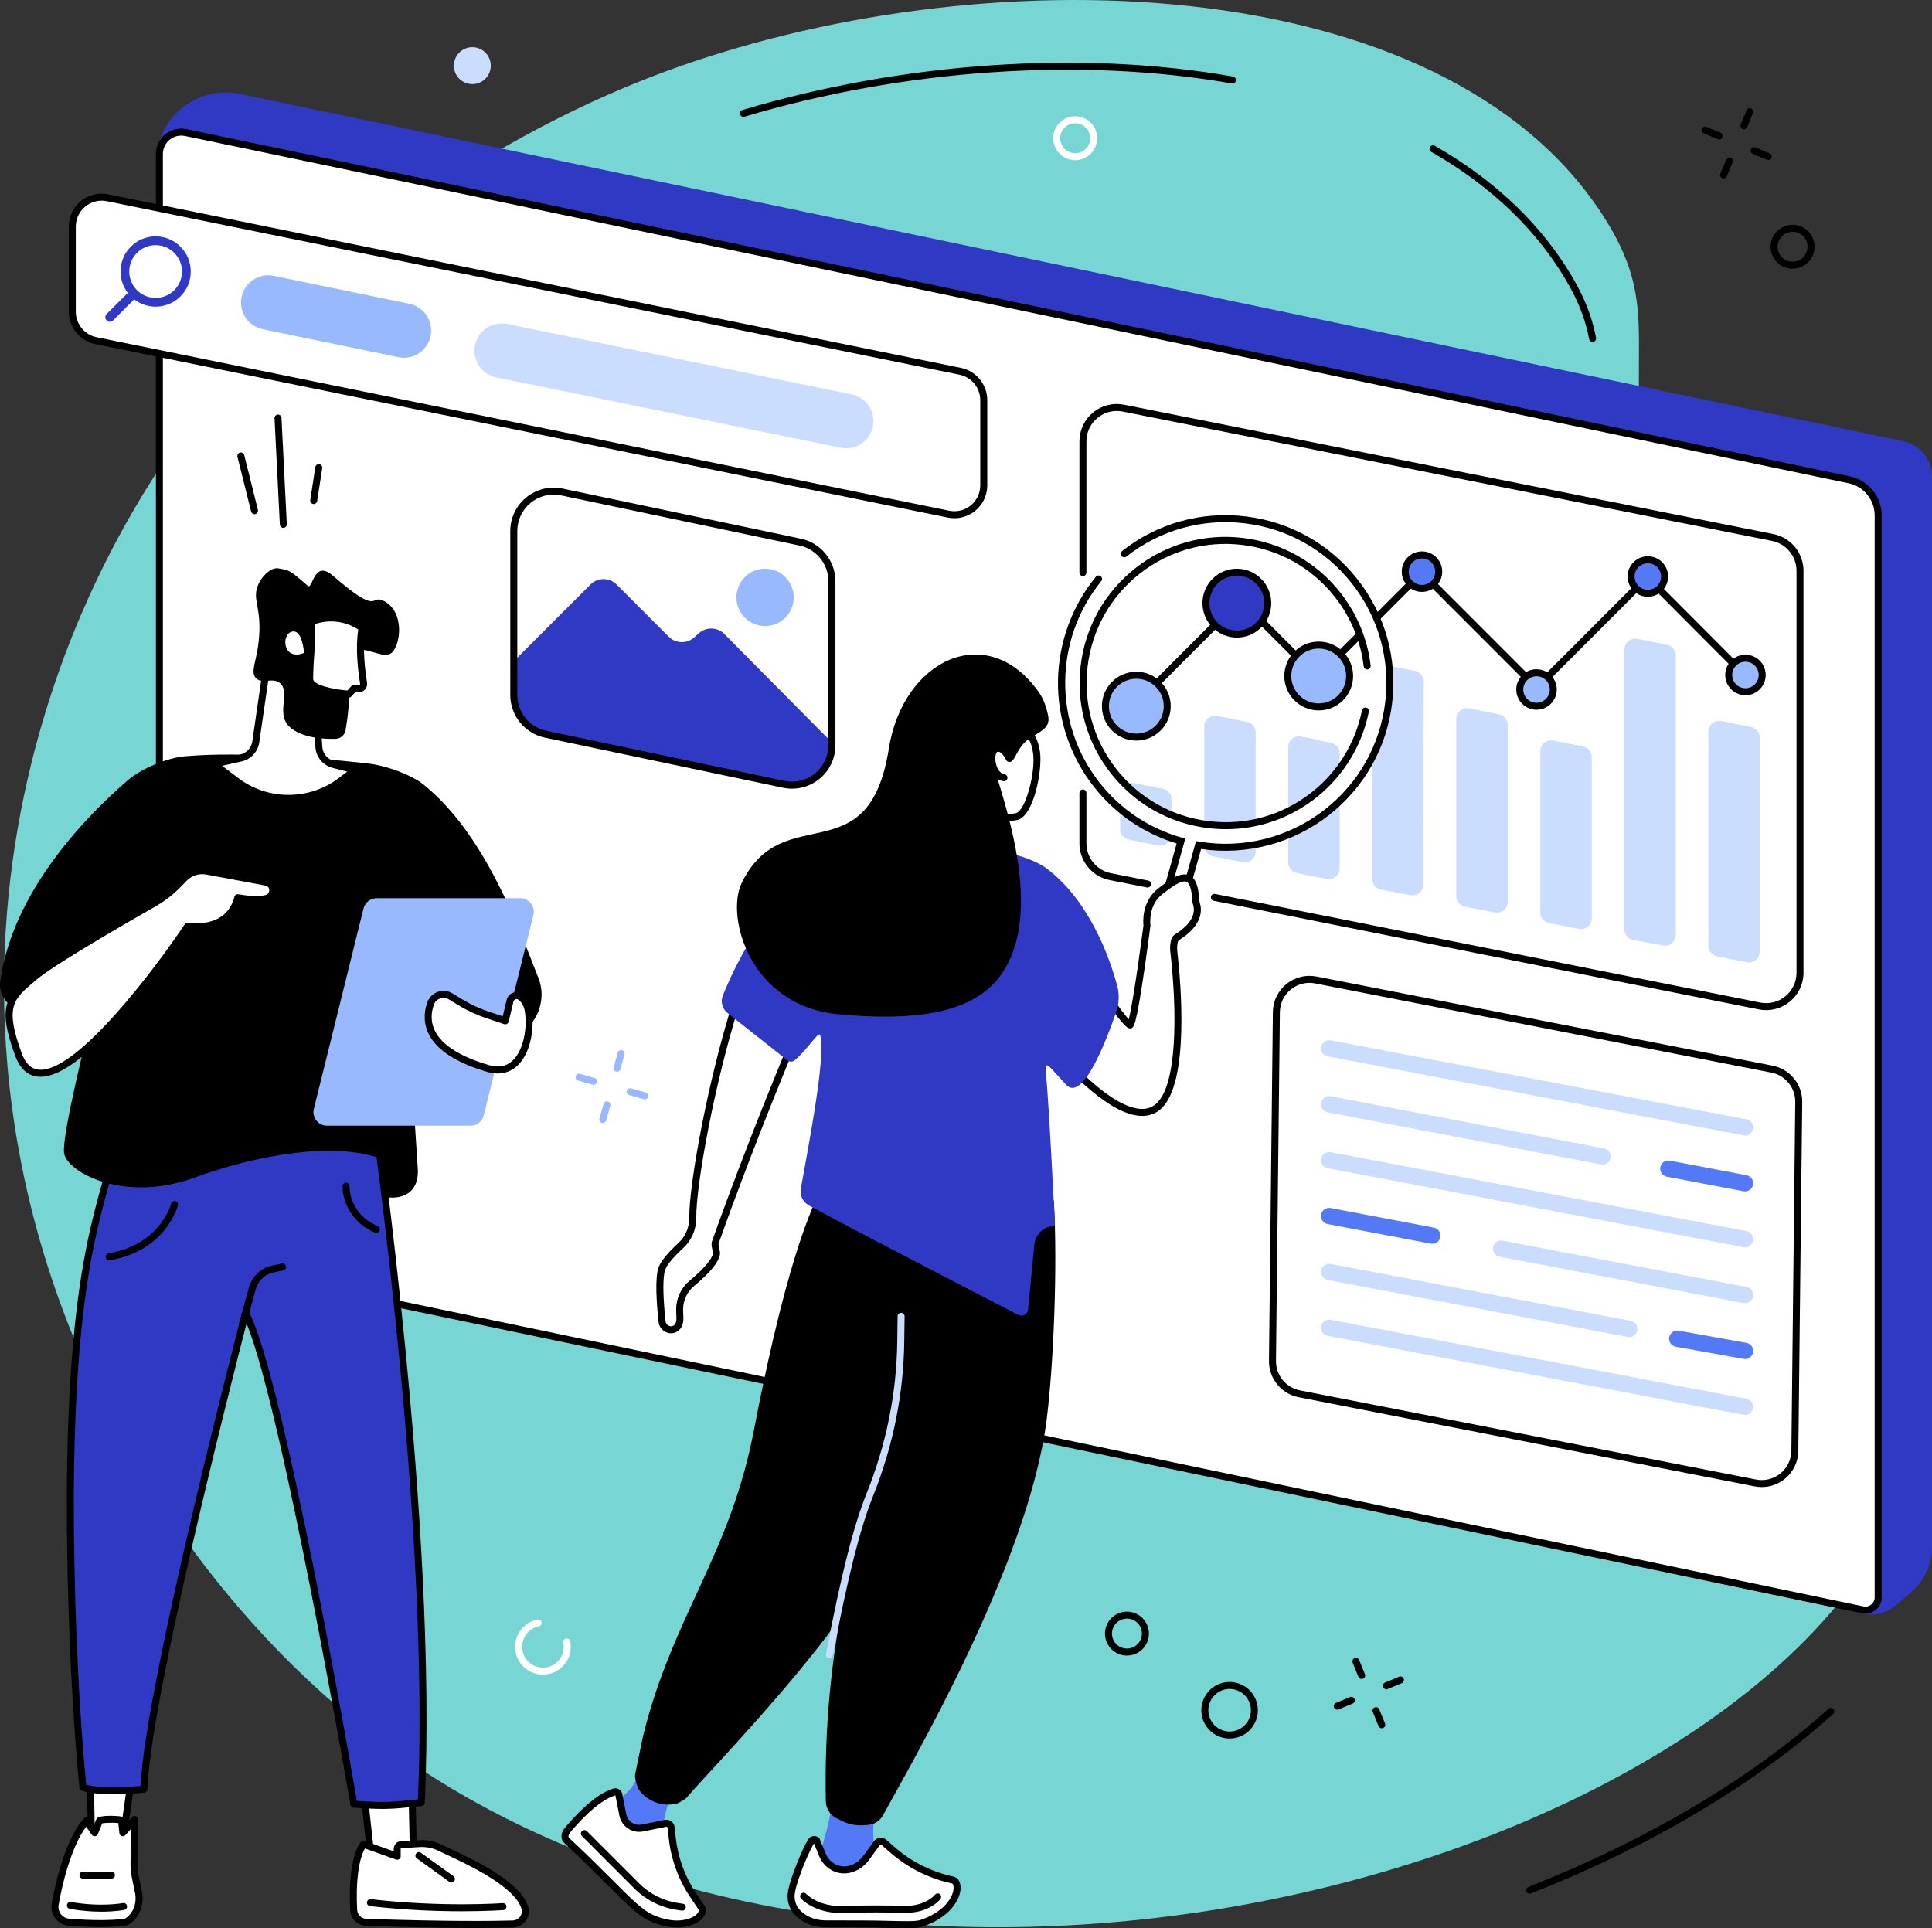 <svg width="530" height="529" viewBox="0 0 530 529" fill="none" xmlns="http://www.w3.org/2000/svg">
<rect x="0" y="0" width="530" height="529" fill="#333333" stroke="none"/>
<g clip-path="url(#clip0_20_19079)">
<path d="M24.169 164.234C12.755 189.597 -4.141 238.149 2.652 298.538C11.362 376.022 54.491 437.108 96.439 471.431C235.648 585.335 490.481 511.752 524.229 404.455C530.351 384.988 528.632 366.218 526.511 343.112C519.775 269.638 484.289 247.799 460.427 169.785C438.712 98.786 460.12 90.798 439.811 59.238C395.762 -9.228 268.591 -12.675 181.093 20.151C147.486 32.756 65.93 71.434 24.169 164.234Z" fill="#77D6D3"/>
<path d="M524.332 436.769L520.031 440.434C517.603 442.506 514.356 443.331 511.238 442.666L44.995 344.027L42.855 44.581C42.803 37.827 46.331 31.554 52.121 28.081C56.23 25.613 61.125 24.788 65.816 25.766L522.121 121.034C526.715 121.994 530.007 126.048 530.007 130.742V424.471C530 429.204 527.93 433.699 524.332 436.769Z" fill="#3039C3"/>
<path d="M511.014 441.662L43.73 344.097V42.246C43.73 38.435 47.232 35.583 50.964 36.363L507.333 131.644C511.928 132.603 515.219 136.658 515.219 141.352V438.24C515.219 440.459 513.187 442.116 511.014 441.662Z" fill="white"/>
<path d="M511.736 442.698C511.429 442.698 511.123 442.666 510.822 442.602L42.772 344.877V42.246C42.772 40.136 43.711 38.166 45.34 36.836C46.976 35.506 49.092 34.994 51.156 35.423L507.531 130.704C512.541 131.753 516.184 136.229 516.184 141.352V438.24C516.184 439.583 515.583 440.843 514.542 441.693C513.73 442.346 512.746 442.698 511.736 442.698ZM44.689 343.317L511.219 440.721C511.966 440.881 512.739 440.689 513.334 440.21C513.928 439.724 514.267 439.008 514.267 438.247V141.352C514.267 137.131 511.27 133.441 507.141 132.584L50.766 37.303C49.271 36.989 47.737 37.367 46.548 38.326C45.366 39.292 44.682 40.718 44.682 42.246V343.317H44.689Z" fill="black"/>
<path d="M481.554 406.846L356.416 382.385C352.115 381.547 349.028 377.748 349.073 373.361L350.14 277.671C350.204 271.992 355.393 267.765 360.959 268.852L486.097 293.313C490.398 294.151 493.485 297.95 493.44 302.337L492.373 398.027C492.309 403.7 487.12 407.933 481.554 406.846Z" fill="white"/>
<path d="M483.305 407.972C482.659 407.972 482.014 407.908 481.368 407.786L356.23 383.325C351.476 382.391 348.063 378.203 348.114 373.349L349.182 277.658C349.213 274.665 350.562 271.87 352.882 269.977C355.201 268.091 358.211 267.336 361.145 267.905L486.283 292.367C491.037 293.301 494.45 297.489 494.399 302.343L493.331 398.034C493.299 401.027 491.951 403.821 489.631 405.714C487.823 407.192 485.592 407.972 483.305 407.972ZM359.215 269.645C357.361 269.645 355.559 270.278 354.096 271.474C352.223 273.002 351.131 275.266 351.105 277.684L350.038 373.374C349.993 377.294 352.754 380.69 356.601 381.445L481.739 405.906C484.11 406.373 486.551 405.759 488.423 404.231C490.302 402.702 491.389 400.438 491.421 398.021L492.488 302.331C492.533 298.41 489.772 295.014 485.925 294.26L360.787 269.798C360.256 269.69 359.732 269.645 359.215 269.645Z" fill="black"/>
<path d="M478.716 311.52C478.576 311.52 478.435 311.508 478.295 311.482L364.205 289.815C362.991 289.585 362.192 288.415 362.423 287.2C362.653 285.985 363.822 285.185 365.036 285.415L479.125 307.082C480.339 307.312 481.138 308.483 480.908 309.698C480.71 310.772 479.771 311.52 478.716 311.52Z" fill="#CADDFF"/>
<path d="M478.716 326.856C478.576 326.856 478.435 326.843 478.294 326.818L457.251 322.821C456.036 322.59 455.238 321.42 455.468 320.205C455.698 318.99 456.867 318.197 458.081 318.421L479.125 322.418C480.339 322.648 481.138 323.818 480.908 325.033C480.71 326.108 479.771 326.856 478.716 326.856Z" fill="#5479F7"/>
<path d="M439.645 319.508C439.504 319.508 439.364 319.495 439.223 319.469L364.205 305.151C362.991 304.921 362.199 303.744 362.429 302.535C362.659 301.32 363.835 300.527 365.043 300.757L440.06 315.076C441.275 315.306 442.067 316.483 441.837 317.692C441.632 318.76 440.699 319.508 439.645 319.508Z" fill="#CADDFF"/>
<path d="M478.716 342.191C478.576 342.191 478.435 342.179 478.295 342.153L364.205 320.486C362.991 320.256 362.192 319.086 362.423 317.871C362.653 316.656 363.822 315.856 365.036 316.087L479.125 337.753C480.339 337.983 481.138 339.154 480.908 340.369C480.71 341.443 479.771 342.191 478.716 342.191Z" fill="#CADDFF"/>
<path d="M478.716 357.527C478.576 357.527 478.435 357.514 478.295 357.489L411.354 344.769C410.14 344.538 409.341 343.368 409.571 342.153C409.802 340.938 410.971 340.139 412.185 340.369L479.132 353.082C480.346 353.313 481.145 354.483 480.915 355.698C480.71 356.779 479.771 357.527 478.716 357.527Z" fill="#CADDFF"/>
<path d="M392.943 341.232C392.803 341.232 392.662 341.22 392.522 341.194L364.205 335.816C362.991 335.585 362.192 334.415 362.423 333.2C362.653 331.985 363.822 331.186 365.036 331.416L393.352 336.794C394.567 337.024 395.365 338.195 395.135 339.41C394.931 340.484 393.998 341.232 392.943 341.232Z" fill="#5479F7"/>
<path d="M478.716 372.856C478.582 372.856 478.454 372.843 478.32 372.818L459.724 369.473C458.51 369.256 457.698 368.092 457.915 366.877C458.133 365.662 459.302 364.849 460.51 365.067L479.106 368.412C480.32 368.629 481.132 369.793 480.915 371.008C480.723 372.102 479.777 372.856 478.716 372.856Z" fill="#5479F7"/>
<path d="M446.956 366.826C446.815 366.826 446.674 366.813 446.534 366.787L364.205 351.151C362.991 350.921 362.192 349.75 362.423 348.535C362.653 347.32 363.822 346.521 365.036 346.751L447.365 362.387C448.579 362.617 449.378 363.788 449.148 365.003C448.943 366.077 448.01 366.826 446.956 366.826Z" fill="#CADDFF"/>
<path d="M478.716 388.192C478.576 388.192 478.435 388.179 478.295 388.153L364.205 366.487C362.991 366.256 362.192 365.086 362.423 363.871C362.653 362.656 363.822 361.863 365.036 362.087L479.125 383.754C480.339 383.984 481.138 385.154 480.908 386.369C480.71 387.444 479.771 388.192 478.716 388.192Z" fill="#CADDFF"/>
<path d="M482.685 275.982L304.551 240.489C300.205 239.626 297.074 235.808 297.074 231.37V121.079C297.074 115.215 302.429 110.815 308.18 111.96L486.315 147.453C490.66 148.316 493.792 152.134 493.792 156.572V266.869C493.785 272.734 488.43 277.127 482.685 275.982Z" fill="white"/>
<path d="M314.801 243.489C314.737 243.489 314.673 243.482 314.616 243.47L304.365 241.43C299.585 240.477 296.115 236.249 296.115 231.37V217.537C296.115 217.006 296.543 216.578 297.074 216.578C297.604 216.578 298.032 217.006 298.032 217.537V231.37C298.032 235.335 300.851 238.776 304.736 239.549L314.986 241.589C315.504 241.692 315.843 242.197 315.74 242.715C315.651 243.175 315.248 243.489 314.801 243.489Z" fill="black"/>
<path d="M484.513 277.127C483.842 277.127 483.171 277.063 482.5 276.929L332.95 247.128C332.432 247.025 332.094 246.52 332.196 246.002C332.298 245.484 332.809 245.145 333.321 245.247L482.87 275.049C485.331 275.541 487.849 274.908 489.785 273.316C491.721 271.723 492.833 269.376 492.833 266.869V156.579C492.833 152.614 490.015 149.173 486.13 148.399L307.995 112.906C305.541 112.42 303.017 113.047 301.081 114.639C299.144 116.232 298.032 118.579 298.032 121.086V157.084C298.032 157.615 297.604 158.043 297.074 158.043C296.543 158.043 296.115 157.615 296.115 157.084V121.086C296.115 118.003 297.483 115.113 299.86 113.156C302.244 111.199 305.337 110.425 308.359 111.026L486.494 146.519C491.274 147.472 494.744 151.699 494.744 156.579V266.869C494.744 269.952 493.376 272.842 490.993 274.799C489.146 276.315 486.858 277.127 484.513 277.127Z" fill="black"/>
<path d="M317.664 231.945L309.701 230.328C308.302 230.046 307.299 228.818 307.299 227.386V217.787C307.299 215.913 308.998 214.493 310.845 214.838L318.942 216.348C320.374 216.616 321.409 217.876 321.39 219.334L321.255 229.042C321.23 230.929 319.504 232.316 317.664 231.945Z" fill="#CADDFF"/>
<path d="M340.887 236.518L332.758 234.894C331.359 234.612 330.349 233.384 330.349 231.952V199.356C330.349 197.463 332.081 196.043 333.934 196.414L342.063 198.038C343.462 198.32 344.472 199.548 344.472 200.98V233.583C344.472 235.469 342.74 236.889 340.887 236.518Z" fill="#CADDFF"/>
<path d="M363.944 241.129L355.815 239.524C354.409 239.249 353.399 238.014 353.399 236.582V204.99C353.399 203.084 355.15 201.664 357.01 202.055L365.139 203.768C366.525 204.063 367.516 205.284 367.516 206.704V238.194C367.522 240.074 365.797 241.493 363.944 241.129Z" fill="#CADDFF"/>
<path d="M386.898 245.586L378.891 244.077C377.472 243.808 376.45 242.574 376.45 241.129V185.402C376.45 183.515 378.169 182.095 380.022 182.46L388.144 184.046C389.557 184.321 390.573 185.555 390.566 186.994L390.451 242.645C390.445 244.525 388.739 245.932 386.898 245.586Z" fill="#CADDFF"/>
<path d="M410.051 250.325L401.922 248.752C400.51 248.477 399.494 247.243 399.494 245.81V197.258C399.494 195.359 401.232 193.939 403.092 194.323L411.22 195.986C412.614 196.273 413.617 197.501 413.617 198.921V247.377C413.617 249.264 411.904 250.683 410.051 250.325Z" fill="#CADDFF"/>
<path d="M433.089 254.853L424.96 253.241C423.56 252.96 422.544 251.732 422.544 250.3V206.109C422.544 204.216 424.276 202.796 426.136 203.167L434.265 204.811C435.664 205.092 436.667 206.32 436.667 207.753V251.911C436.667 253.798 434.942 255.217 433.089 254.853Z" fill="#CADDFF"/>
<path d="M456.152 259.413L448.023 257.846C446.611 257.571 445.595 256.337 445.595 254.904V178.213C445.595 176.321 447.327 174.901 449.18 175.272L457.308 176.896C458.708 177.177 459.718 178.405 459.718 179.838V256.464C459.718 258.351 457.999 259.771 456.152 259.413Z" fill="#CADDFF"/>
<path d="M479.183 263.979L471.054 262.367C469.649 262.092 468.639 260.858 468.639 259.425V200.75C468.639 198.857 470.377 197.437 472.23 197.808L480.359 199.458C481.759 199.74 482.762 200.967 482.762 202.4V261.037C482.762 262.93 481.036 264.343 479.183 263.979Z" fill="#CADDFF"/>
<path d="M311.139 194.604C310.896 194.604 310.647 194.508 310.462 194.323C310.085 193.946 310.085 193.338 310.462 192.967L340.203 163.204L361.394 184.41L390.017 155.767L421.566 187.339L451.889 156.994L479.841 185.044C480.218 185.421 480.212 186.028 479.841 186.399C479.464 186.777 478.857 186.77 478.486 186.399L451.889 159.712L421.566 190.057L390.017 158.478L361.394 187.122L340.203 165.916L311.817 194.317C311.631 194.508 311.388 194.604 311.139 194.604Z" fill="black"/>
<path d="M314.336 201.787C318.79 200.338 321.227 195.55 319.78 191.093C318.332 186.636 313.548 184.197 309.094 185.646C304.64 187.095 302.203 191.882 303.651 196.339C305.098 200.797 309.882 203.236 314.336 201.787Z" fill="#99B9FF"/>
<path d="M311.721 203.18C306.512 203.18 302.282 198.94 302.282 193.735C302.282 188.523 306.519 184.289 311.721 184.289C316.929 184.289 321.159 188.529 321.159 193.735C321.166 198.94 316.929 203.18 311.721 203.18ZM311.721 186.207C307.573 186.207 304.199 189.584 304.199 193.735C304.199 197.885 307.573 201.262 311.721 201.262C315.868 201.262 319.242 197.885 319.242 193.735C319.249 189.584 315.868 186.207 311.721 186.207Z" fill="black"/>
<path d="M361.758 193.939C366.441 193.939 370.238 190.14 370.238 185.453C370.238 180.766 366.441 176.966 361.758 176.966C357.075 176.966 353.278 180.766 353.278 185.453C353.278 190.14 357.075 193.939 361.758 193.939Z" fill="#99B9FF"/>
<path d="M361.758 194.905C356.55 194.905 352.319 190.665 352.319 185.459C352.319 180.247 356.556 176.014 361.758 176.014C366.966 176.014 371.197 180.254 371.197 185.459C371.197 190.665 366.966 194.905 361.758 194.905ZM361.758 177.926C357.611 177.926 354.236 181.302 354.236 185.453C354.236 189.603 357.611 192.98 361.758 192.98C365.905 192.98 369.28 189.603 369.28 185.453C369.28 181.302 365.905 177.926 361.758 177.926Z" fill="black"/>
<path d="M339.302 173.954C343.985 173.954 347.782 170.155 347.782 165.468C347.782 160.781 343.985 156.982 339.302 156.982C334.618 156.982 330.822 160.781 330.822 165.468C330.822 170.155 334.618 173.954 339.302 173.954Z" fill="#3039C3"/>
<path d="M339.302 174.914C334.094 174.914 329.863 170.674 329.863 165.468C329.863 160.256 334.1 156.022 339.302 156.022C344.51 156.022 348.741 160.262 348.741 165.468C348.747 170.674 344.51 174.914 339.302 174.914ZM339.302 157.934C335.155 157.934 331.78 161.311 331.78 165.462C331.78 169.612 335.155 172.989 339.302 172.989C343.449 172.989 346.824 169.612 346.824 165.462C346.83 161.311 343.449 157.934 339.302 157.934Z" fill="black"/>
<path d="M425.951 190.282C426.56 187.817 425.057 185.325 422.594 184.715C420.131 184.105 417.64 185.609 417.031 188.074C416.422 190.539 417.925 193.032 420.388 193.642C422.851 194.251 425.342 192.747 425.951 190.282Z" fill="#99B9FF"/>
<path d="M421.509 194.719C418.448 194.719 415.956 192.225 415.956 189.162C415.956 186.099 418.448 183.605 421.509 183.605C424.57 183.605 427.062 186.099 427.062 189.162C427.062 192.225 424.57 194.719 421.509 194.719ZM421.509 185.53C419.509 185.53 417.873 187.16 417.873 189.168C417.873 191.176 419.503 192.807 421.509 192.807C423.516 192.807 425.145 191.176 425.145 189.168C425.145 187.16 423.516 185.53 421.509 185.53Z" fill="black"/>
<path d="M394.675 156.835C394.675 159.373 392.618 161.433 390.081 161.433C387.544 161.433 385.486 159.373 385.486 156.835C385.486 154.296 387.544 152.236 390.081 152.236C392.624 152.236 394.675 154.296 394.675 156.835Z" fill="#5479F7"/>
<path d="M390.087 162.386C387.026 162.386 384.534 159.891 384.534 156.828C384.534 153.765 387.026 151.271 390.087 151.271C393.148 151.271 395.64 153.765 395.64 156.828C395.634 159.898 393.148 162.386 390.087 162.386ZM390.087 153.196C388.087 153.196 386.451 154.826 386.451 156.835C386.451 158.843 388.08 160.473 390.087 160.473C392.094 160.473 393.723 158.843 393.723 156.835C393.717 154.826 392.087 153.196 390.087 153.196Z" fill="black"/>
<path d="M478.825 189.776C481.363 189.776 483.42 187.717 483.42 185.178C483.42 182.638 481.363 180.58 478.825 180.58C476.288 180.58 474.23 182.638 474.23 185.178C474.23 187.717 476.288 189.776 478.825 189.776Z" fill="#99B9FF"/>
<path d="M478.825 190.735C475.764 190.735 473.272 188.241 473.272 185.178C473.272 182.115 475.764 179.62 478.825 179.62C481.886 179.62 484.379 182.115 484.379 185.178C484.372 188.241 481.886 190.735 478.825 190.735ZM478.825 181.539C476.819 181.539 475.189 183.17 475.189 185.178C475.189 187.18 476.819 188.817 478.825 188.817C480.832 188.817 482.461 187.186 482.461 185.178C482.455 183.17 480.825 181.539 478.825 181.539Z" fill="black"/>
<path d="M452.049 162.756C454.586 162.756 456.644 160.698 456.644 158.158C456.644 155.619 454.586 153.56 452.049 153.56C449.511 153.56 447.454 155.619 447.454 158.158C447.454 160.698 449.511 162.756 452.049 162.756Z" fill="#5479F7"/>
<path d="M452.049 163.716C448.988 163.716 446.496 161.222 446.496 158.158C446.496 155.095 448.988 152.601 452.049 152.601C455.11 152.601 457.602 155.095 457.602 158.158C457.596 161.222 455.11 163.716 452.049 163.716ZM452.049 154.526C450.042 154.526 448.413 156.157 448.413 158.165C448.413 160.166 450.042 161.804 452.049 161.804C454.049 161.804 455.685 160.173 455.685 158.165C455.679 156.157 454.049 154.526 452.049 154.526Z" fill="black"/>
<path d="M215.014 215.177L149.633 201.421C144.565 200.353 140.942 195.883 140.942 190.703V145.694C140.942 138.736 147.339 133.543 154.138 134.976L219.519 148.732C224.587 149.8 228.21 154.27 228.21 159.45V204.459C228.217 211.411 221.82 216.61 215.014 215.177Z" fill="white"/>
<path d="M141.089 191.311V181.251L161.979 160.365C163.96 158.382 167.168 158.382 169.149 160.365L183.464 174.683C185.368 176.583 188.417 176.672 190.423 174.882L191.727 173.718C193.74 171.921 196.801 172.017 198.705 173.929L227.961 203.442L227.955 205.591C227.935 212.012 222.018 216.783 215.742 215.44L149.09 201.198C144.425 200.2 141.089 196.081 141.089 191.311Z" fill="#3039C3"/>
<path d="M217.289 216.373C216.471 216.373 215.64 216.29 214.822 216.117L149.441 202.362C143.965 201.21 139.983 196.305 139.983 190.703V145.694C139.983 142.087 141.587 138.717 144.386 136.447C147.185 134.176 150.815 133.294 154.336 134.036L219.717 147.792C225.194 148.943 229.175 153.848 229.175 159.45V204.459C229.175 208.066 227.571 211.436 224.772 213.707C222.625 215.452 219.986 216.373 217.289 216.373ZM215.212 214.237C218.171 214.858 221.213 214.122 223.558 212.216C225.903 210.311 227.252 207.484 227.252 204.453V159.444C227.252 154.743 223.916 150.631 219.321 149.666L153.947 135.91C150.988 135.289 147.946 136.025 145.601 137.93C143.255 139.836 141.907 142.669 141.907 145.694V190.703C141.907 195.404 145.243 199.516 149.838 200.481L215.212 214.237Z" fill="black"/>
<path d="M209.882 171.754C214.223 171.754 217.743 168.233 217.743 163.888C217.743 159.544 214.223 156.022 209.882 156.022C205.541 156.022 202.022 159.544 202.022 163.888C202.022 168.233 205.541 171.754 209.882 171.754Z" fill="#99B9FF"/>
<path d="M260.201 141.051L26.29 93.439C22.533 92.672 19.83 89.366 19.83 85.529V62.161C19.83 57.057 24.507 53.233 29.505 54.25L263.415 101.862C267.173 102.629 269.876 105.936 269.876 109.773V133.147C269.876 138.25 265.198 142.068 260.201 141.051Z" fill="white"/>
<path d="M261.818 142.177C261.217 142.177 260.61 142.119 260.009 141.991L26.099 94.379C21.913 93.529 18.871 89.807 18.871 85.529V62.161C18.871 59.436 20.079 56.891 22.188 55.171C24.297 53.451 27.032 52.773 29.697 53.316L263.607 100.928C267.793 101.779 270.835 105.501 270.835 109.779V133.153C270.835 135.878 269.627 138.423 267.518 140.15C265.888 141.467 263.882 142.177 261.818 142.177ZM260.392 140.111C262.495 140.54 264.649 140.009 266.304 138.647C267.965 137.291 268.911 135.283 268.911 133.14V109.766C268.911 106.396 266.521 103.467 263.223 102.796L29.313 55.19C27.211 54.762 25.057 55.299 23.402 56.654C21.74 58.01 20.795 60.018 20.795 62.161V85.535C20.795 88.899 23.191 91.834 26.482 92.506L260.392 140.111Z" fill="black"/>
<path d="M230.645 122.832L136.136 103.531C132.705 102.827 130.219 99.828 130.168 96.324V96.311C130.097 91.54 134.449 87.927 139.121 88.886L233.629 108.187C237.061 108.89 239.547 111.889 239.598 115.394V115.407C239.675 120.178 235.316 123.791 230.645 122.832Z" fill="#CADDFF"/>
<path d="M109.322 97.993L72.091 90.312C68.659 89.609 66.173 86.609 66.122 83.105V83.092C66.052 78.321 70.404 74.708 75.075 75.667L112.306 83.348C115.738 84.051 118.224 87.051 118.275 90.555V90.568C118.345 95.339 113.993 98.946 109.322 97.993Z" fill="#99B9FF"/>
<path d="M49.507 67.667C45.743 63.9 39.64 63.9 35.883 67.667C32.425 71.127 32.151 76.563 35.052 80.342L29.249 86.149C28.764 86.635 28.764 87.428 29.249 87.914C29.735 88.4 30.527 88.4 31.013 87.914L36.809 82.114C40.586 85.036 46.037 84.774 49.507 81.308C53.271 77.541 53.271 71.434 49.507 67.667ZM47.807 79.607C44.983 82.433 40.401 82.433 37.576 79.607C34.752 76.78 34.752 72.195 37.576 69.368C40.401 66.541 44.983 66.541 47.807 69.368C50.632 72.195 50.638 76.78 47.807 79.607Z" fill="#3039C3"/>
<path d="M301.355 158.843C288.261 174.824 287.52 198.301 300.806 215.229C306.928 223.024 315.108 228.249 323.965 230.75L318.82 249.161C318.463 250.453 319.102 251.879 320.367 252.301C321.722 252.755 323.16 251.982 323.537 250.626L328.783 231.837C341.455 233.954 354.978 230.673 365.605 221.541C383.46 206.192 386.4 179.269 372.296 160.403C357.093 140.067 328.24 136.338 308.398 151.936L308.372 151.955C305.746 153.931 303.381 156.246 301.355 158.843ZM374.571 195.058C372.718 204.357 367.497 213.029 359.151 219.085C342.657 231.057 319.415 228.198 306.308 212.581C291.744 195.237 294.85 169.248 313.088 155.831C329.595 143.686 353.009 146.506 366.174 162.219C371.261 168.288 374.181 175.419 375.05 182.69L375.089 182.978C375.587 187.007 375.414 191.093 374.571 195.058Z" fill="white"/>
<path d="M321.159 253.388C320.853 253.388 320.546 253.35 320.239 253.261C318.418 252.749 317.351 250.856 317.862 249.033L322.789 231.402C313.753 228.652 305.912 223.28 300.058 215.817C293.552 207.529 290.063 197.175 290.236 186.661C290.402 176.295 294.089 166.197 300.62 158.229C300.959 157.819 301.56 157.762 301.969 158.094C302.378 158.433 302.435 159.034 302.103 159.444C289.124 175.285 288.9 198.499 301.566 214.627C307.369 222.02 315.203 227.271 324.233 229.816L325.153 230.078L319.715 249.545C319.491 250.351 319.964 251.182 320.763 251.412C321.562 251.636 322.399 251.163 322.629 250.364L328.106 230.75L328.956 230.89C341.161 232.93 353.738 229.72 363.464 222.071C372.724 214.794 378.597 204.344 380.003 192.641C381.409 180.944 378.175 169.395 370.903 160.128C363.63 150.861 353.188 144.984 341.494 143.577C329.806 142.17 318.264 145.406 309.005 152.684C308.589 153.01 307.989 152.94 307.656 152.524C307.33 152.109 307.401 151.507 307.816 151.175C317.478 143.577 329.518 140.207 341.717 141.672C353.917 143.136 364.813 149.269 372.404 158.939C379.996 168.608 383.364 180.656 381.901 192.865C380.437 205.073 374.309 215.977 364.646 223.574C354.728 231.37 341.96 234.753 329.492 232.911L324.476 250.875C324.041 252.397 322.661 253.388 321.159 253.388ZM336.305 227.482C334.694 227.482 333.071 227.386 331.448 227.188C320.821 225.908 311.331 220.569 304.723 212.146C298.115 203.724 295.176 193.229 296.454 182.601C297.732 171.972 303.068 162.469 311.484 155.856C319.9 149.243 330.387 146.302 341.008 147.581C351.629 148.86 361.125 154.2 367.733 162.622C372.277 168.41 375.14 175.31 376.009 182.581C376.073 183.106 375.696 183.585 375.172 183.649C374.648 183.72 374.168 183.336 374.104 182.812C373.274 175.892 370.551 169.318 366.225 163.812C359.93 155.792 350.894 150.708 340.778 149.493C330.662 148.278 320.68 151.079 312.666 157.372C304.653 163.671 299.572 172.714 298.358 182.837C297.144 192.961 299.943 202.95 306.231 210.969C312.526 218.989 321.562 224.073 331.678 225.288C341.794 226.503 351.776 223.702 359.79 217.409C366.941 211.788 371.855 203.788 373.631 194.873C373.734 194.355 374.239 194.016 374.756 194.118C375.274 194.221 375.612 194.726 375.51 195.244C373.644 204.6 368.481 213.009 360.972 218.912C353.84 224.514 345.226 227.482 336.305 227.482Z" fill="black"/>
<path d="M241.087 489.676C241.087 489.676 237.387 506.444 241.477 511.234L242.748 513.287L223.321 512.046L224.286 509.93C225.999 506.157 228.939 494.46 228.657 490.476L241.087 489.676Z" fill="#5479F7"/>
<path d="M242.525 505.491L244.755 507.455C249.203 511.369 254.532 514.144 260.284 515.538L261.383 515.807C261.798 515.909 262.143 516.21 262.29 516.613L262.367 516.817C263.223 519.094 261.179 524.779 252.839 527.651C250.673 528.399 244.883 527.843 236.275 527.836C232.543 527.836 228.696 527.823 226.465 527.817C224.274 527.811 222.107 527.229 220.292 526.001C218.267 524.632 216.426 522.33 217.193 518.621C217.941 514.976 220.899 507.845 222.497 505.165C222.804 504.647 223.481 504.532 223.967 504.884L225.622 508.913C226.747 511.637 229.552 513.396 232.466 512.948C232.651 512.923 232.83 512.884 233.022 512.846C234.895 512.424 236.505 511.241 237.63 509.687L240.525 505.709C241.004 505.063 241.924 504.961 242.525 505.491Z" fill="white"/>
<path d="M248.544 529C247.254 529 245.745 528.962 244.014 528.917C241.751 528.859 239.189 528.795 236.281 528.795C232.549 528.795 228.702 528.783 226.472 528.776C223.992 528.77 221.673 528.085 219.768 526.794C216.765 524.766 215.557 521.869 216.266 518.422C217.02 514.758 219.96 507.57 221.685 504.666C221.967 504.193 222.433 503.861 222.97 503.752C223.513 503.643 224.088 503.771 224.542 504.104L224.759 504.264L226.517 508.542C227.488 510.908 229.935 512.36 232.332 511.995C232.492 511.97 232.651 511.938 232.818 511.899C234.377 511.548 235.815 510.556 236.863 509.111L239.758 505.133C240.141 504.609 240.729 504.264 241.374 504.193C242.02 504.123 242.672 504.328 243.157 504.756L245.388 506.719C249.701 510.518 254.929 513.236 260.514 514.592L261.613 514.86C262.342 515.039 262.929 515.557 263.198 516.261L263.275 516.466C263.728 517.674 263.537 519.324 262.757 520.987C261.869 522.88 259.434 526.384 253.158 528.546C252.168 528.898 250.641 529 248.544 529ZM223.283 505.728C221.653 508.497 218.842 515.404 218.139 518.813C217.589 521.479 218.496 523.628 220.835 525.208C222.427 526.282 224.376 526.851 226.472 526.858C228.702 526.864 232.549 526.87 236.281 526.877C239.214 526.877 241.79 526.941 244.065 526.998C248.244 527.101 251.267 527.177 252.532 526.742C258.143 524.811 260.258 521.799 261.019 520.181C261.671 518.793 261.683 517.706 261.479 517.15L261.402 516.945C261.364 516.836 261.274 516.76 261.166 516.734L260.066 516.466C254.181 515.039 248.672 512.168 244.129 508.165L241.898 506.201C241.783 506.099 241.656 506.093 241.592 506.105C241.528 506.112 241.4 506.144 241.31 506.265L238.416 510.243C237.093 512.059 235.252 513.313 233.246 513.773C233.035 513.818 232.83 513.863 232.626 513.888C229.316 514.393 226.076 512.494 224.746 509.271L223.283 505.728ZM222.503 505.159L223.225 505.587L223.206 505.543L222.503 505.159Z" fill="black"/>
<path d="M230.638 524.83C223.468 524.83 219.902 521.044 219.749 520.878C219.391 520.488 219.417 519.881 219.807 519.522C220.196 519.164 220.797 519.19 221.161 519.58C221.308 519.74 224.644 523.2 231.444 522.899C236.697 522.675 244.461 522.765 248.628 522.842C251.018 522.873 253.261 522.247 255.12 521.006C255.721 520.603 256.175 520.207 256.462 519.829C256.782 519.407 257.389 519.331 257.804 519.65C258.226 519.97 258.303 520.578 257.983 520.993C257.568 521.537 256.961 522.08 256.188 522.598C254.002 524.063 251.382 524.805 248.596 524.76C244.455 524.683 236.729 524.594 231.533 524.818C231.226 524.824 230.926 524.83 230.638 524.83Z" fill="black"/>
<path d="M185.739 488.698C185.739 488.698 180.646 498.949 182.231 504.769L182.518 507.084L165.992 496.858L167.814 495.688C170.542 492.963 173.61 491.077 174.805 487.412L185.739 488.698Z" fill="#5479F7"/>
<path d="M184.109 501.367L184.41 504.193C185.004 509.789 186.953 515.161 190.085 519.836L192.487 523.43C192.717 523.775 192.762 524.204 192.609 524.587L192.532 524.779C191.663 526.941 186.544 529.614 178.812 526.237C174.032 524.146 169.2 517.757 155.429 504.884C154.72 504.219 154.943 503.004 155.563 502.249C157.819 499.506 163.462 493.149 168.504 491.614C169.066 491.441 169.654 491.78 169.763 492.356L170.849 497.894C171.335 500.382 173.75 501.993 176.23 501.494L182.563 500.222C183.311 500.081 184.026 500.606 184.109 501.367Z" fill="white"/>
<path d="M185.752 528.808C183.796 528.808 181.342 528.392 178.428 527.126C175.233 525.732 172.21 522.707 166.727 517.22C163.647 514.138 159.813 510.301 154.777 505.594C153.646 504.539 153.914 502.761 154.822 501.648C157.084 498.898 162.919 492.317 168.223 490.706C168.753 490.546 169.335 490.616 169.807 490.898C170.274 491.179 170.6 491.646 170.709 492.177L171.795 497.715C171.98 498.661 172.523 499.486 173.329 500.024C174.134 500.561 175.099 500.753 176.045 500.561L182.378 499.288C182.997 499.16 183.649 499.307 184.16 499.685C184.672 500.062 185.004 500.637 185.068 501.264L185.368 504.091C185.943 509.514 187.854 514.771 190.883 519.305L193.286 522.899C193.695 523.507 193.772 524.274 193.497 524.952L193.42 525.144C192.954 526.301 191.746 527.344 190.11 528.015C189.177 528.399 187.714 528.808 185.752 528.808ZM168.823 492.548C163.979 494.006 158.458 500.247 156.304 502.869C155.94 503.311 155.832 503.957 156.087 504.193C161.142 508.919 164.989 512.769 168.082 515.864C173.226 521.012 176.332 524.121 179.195 525.368C184.384 527.631 187.803 526.883 189.381 526.244C190.73 525.694 191.433 524.945 191.637 524.427L191.714 524.236C191.752 524.146 191.74 524.05 191.688 523.973L189.286 520.379C186.084 515.589 184.065 510.032 183.457 504.302L183.157 501.475C183.144 501.347 183.068 501.271 183.023 501.239C182.978 501.207 182.882 501.155 182.755 501.181L176.422 502.454C174.971 502.748 173.495 502.454 172.261 501.629C171.028 500.804 170.197 499.55 169.91 498.099L168.823 492.548Z" fill="black"/>
<path d="M187.164 524.191C187.119 524.191 187.074 524.191 187.023 524.178L185.726 523.986C181.323 523.34 177.169 521.255 174.025 518.109L159.647 503.72C159.27 503.343 159.27 502.735 159.647 502.364C160.024 501.987 160.631 501.987 161.001 502.364L175.38 516.753C178.236 519.612 182.007 521.505 186.007 522.093L187.305 522.285C187.829 522.362 188.193 522.848 188.116 523.372C188.046 523.845 187.637 524.191 187.164 524.191Z" fill="black"/>
<path d="M250.653 321.919C261.964 325.033 268.975 326.939 268.975 326.939C268.975 326.939 246.442 407.134 239.917 427.234C234.006 445.447 195.248 485.123 188.372 493.155C187.662 493.986 185.649 494.824 185.649 494.824C181.694 495.771 177.565 494.223 175.201 490.917C175.201 490.917 173.955 488.135 174.249 486.722L176.402 476.304C184.576 443.247 200.2 426.882 206.821 392.374C216.816 340.286 224.286 328.525 225.954 324.566C231.118 312.307 250.653 321.919 250.653 321.919Z" fill="black"/>
<path d="M289.092 329.375C290.172 347.71 288.99 374.659 287.149 389.324C282.088 429.677 248.455 486.44 242.256 497.971C241.464 499.448 240 500.452 238.332 500.637C233.565 501.175 231.795 499.998 229.36 498.764C227.609 497.875 226.587 496.052 226.548 494.089C225.711 454.56 234.204 420.711 243.01 399.146C246.41 390.833 250.123 343.509 249.663 326.459L289.092 329.375Z" fill="black"/>
<path d="M227.513 454.931C227.456 454.931 227.392 454.925 227.328 454.912C226.81 454.81 226.465 454.311 226.568 453.787C230.843 431.615 234.089 418.818 237.764 409.635C243.132 396.224 245.95 382.263 246.142 368.143L246.237 361.108C246.244 360.577 246.685 360.175 247.209 360.162C247.739 360.168 248.161 360.603 248.155 361.134L248.059 368.168C247.861 382.526 244.991 396.716 239.54 410.351C235.917 419.419 232.702 432.107 228.446 454.158C228.363 454.612 227.961 454.931 227.513 454.931Z" fill="#CADDFF"/>
<path d="M196.219 340.874C195.931 341.693 196.66 343.291 196.551 343.963C196.174 346.393 192.525 349.814 189.841 352.034C187.707 353.799 186.448 356.427 186.442 359.196C186.442 359.848 186.474 360.558 186.512 361.326C186.601 363.084 186.033 364.012 185.266 364.485C183.764 365.412 181.802 364.331 181.61 362.573C181.195 358.729 180.505 350.761 181.591 347.953C182.307 346.105 184.608 343.688 186.761 341.712C188.876 339.768 190.052 337.005 190.039 334.127C189.995 324.176 195.561 295.117 202.098 274.723L218.439 283.727C218.439 283.727 206.949 310.67 196.219 340.874Z" fill="white"/>
<path d="M184.077 365.783C183.579 365.783 183.074 365.668 182.607 365.438C181.521 364.907 180.793 363.871 180.665 362.675C180.09 357.341 179.623 350.403 180.703 347.608C181.349 345.933 183.17 343.713 186.116 341.002C188.014 339.256 189.094 336.756 189.081 334.127C189.036 324.33 194.43 295.513 201.185 274.429C201.274 274.154 201.479 273.936 201.741 273.827C202.009 273.719 202.303 273.738 202.559 273.879L218.899 282.883C219.327 283.12 219.512 283.644 219.321 284.098C219.206 284.367 207.716 311.367 197.12 341.194C197.05 341.411 197.216 342.127 197.312 342.518C197.453 343.119 197.574 343.637 197.504 344.104C197.171 346.259 194.8 349.175 190.455 352.769C188.519 354.368 187.407 356.708 187.4 359.196C187.4 359.836 187.432 360.545 187.471 361.275C187.592 363.66 186.614 364.779 185.771 365.297C185.253 365.623 184.672 365.783 184.077 365.783ZM202.661 276.123C196.123 296.939 190.96 324.63 191.005 334.121C191.017 337.286 189.714 340.311 187.419 342.415C184.026 345.536 182.869 347.34 182.499 348.299C181.783 350.141 181.815 355.442 182.576 362.47C182.633 363.008 182.965 363.474 183.457 363.717C183.898 363.935 184.378 363.916 184.774 363.673C185.355 363.315 185.624 362.541 185.56 361.377C185.522 360.616 185.49 359.88 185.49 359.196C185.496 356.139 186.864 353.261 189.241 351.298C193.043 348.152 195.363 345.427 195.612 343.816C195.618 343.688 195.516 343.247 195.452 342.959C195.267 342.179 195.062 341.29 195.324 340.554C204.923 313.541 215.25 288.843 217.231 284.149L202.661 276.123Z" fill="black"/>
<path d="M314.647 253.906C314.647 253.906 313.797 247.965 318.367 244.467C322.795 241.071 327.505 237.535 327.984 246.603C328.01 247.089 328.087 247.575 328.234 248.049C328.668 249.43 329.115 253.235 322.923 257.104C322.565 257.328 322.297 257.68 322.195 258.089C321.952 259.048 321.888 260.046 322.003 261.031C322.782 267.873 325.556 296.709 317.772 303.552C308.922 311.328 290.357 288.862 290.357 288.862L304.173 273.955C304.173 273.955 308.928 280.958 310.008 281.175C311.081 281.393 314.564 254.514 314.647 253.906Z" fill="white"/>
<path d="M313.312 306.148C313.056 306.148 312.8 306.136 312.545 306.116C302.838 305.343 290.159 290.122 289.622 289.476L289.085 288.83L304.288 272.427L304.966 273.424C306.576 275.791 308.544 278.451 309.644 279.66C310.302 277.127 311.631 269.453 313.65 254.156L313.682 253.9C313.574 252.909 313.171 247.236 317.785 243.706C320.769 241.417 323.862 239.051 326.297 240.176C327.914 240.924 328.757 242.952 328.949 246.552C328.975 246.993 329.039 247.39 329.16 247.761C329.678 249.417 330.163 253.721 323.441 257.916C323.281 258.012 323.172 258.159 323.134 258.326C322.923 259.176 322.865 260.052 322.961 260.922C323.92 269.312 326.419 297.234 318.411 304.275C316.986 305.522 315.274 306.148 313.312 306.148ZM291.642 288.888C294.159 291.785 304.851 303.578 312.692 304.204C314.475 304.345 315.925 303.897 317.14 302.829C322.949 297.726 322.968 277.946 321.051 261.139C320.923 260.039 320.999 258.933 321.268 257.859C321.428 257.213 321.837 256.656 322.418 256.292C328.003 252.8 327.709 249.564 327.326 248.336C327.16 247.812 327.064 247.262 327.032 246.654C326.891 243.994 326.342 242.312 325.492 241.916C324.112 241.276 321.127 243.559 318.948 245.228C314.871 248.349 315.587 253.715 315.593 253.772L315.612 253.906L315.542 254.412C312.04 280.932 311.12 281.591 310.621 281.949C310.379 282.122 310.091 282.186 309.81 282.128C309.465 282.058 308.449 281.853 304.052 275.503L291.642 288.888Z" fill="black"/>
<path d="M231.526 234.484C248.768 228.991 278.375 231.607 287.207 238.322C299.093 247.351 304.518 263.154 306.461 270.342C307.107 272.727 307.011 275.247 306.212 277.581C303.598 285.223 297.061 302.388 292.517 297.643C288.357 293.301 286.529 290.295 286.874 293.78C287.801 303.028 289.399 336.295 289.399 336.295C286.472 336.333 284.05 338.565 283.762 341.482L282.03 359.26C281.903 360.571 280.497 361.339 279.334 360.737C269.933 355.89 235.821 338.258 221.934 330.725C220.266 329.823 219.365 327.962 219.691 326.095C221.321 316.7 226.772 289.451 224.983 283.97C224.58 282.742 221.621 287.833 218.03 290.87C217.455 291.356 216.618 291.388 216.023 290.915L199.593 277.927C198.136 276.776 197.612 274.806 198.309 273.086C201.721 264.625 212.917 240.419 231.526 234.484Z" fill="#3039C3"/>
<path d="M281.973 201.39C283.436 201.888 284.114 204.894 284.344 206.422C285.104 211.455 282.478 223.254 278.835 224.022C275.244 224.783 275.551 223.159 272.815 224.681C270.63 225.896 270.342 228.115 269.352 232.918C269.288 233.225 275.57 234.996 275.678 235.284C275.928 235.942 272.049 244.09 259.958 242.561C248.506 241.116 246.915 233.352 246.87 232.809C246.845 232.483 255.516 231.882 255.67 231.568C257.676 227.456 259.165 220.294 259.165 220.294C259.165 220.294 266.604 196.165 281.973 201.39Z" fill="white"/>
<path d="M262.853 243.713C261.907 243.713 260.904 243.649 259.836 243.514C247.196 241.922 245.918 232.975 245.911 232.886C245.828 231.862 246.8 231.734 248.148 231.562C248.998 231.453 250.136 231.332 251.267 231.21C252.564 231.076 254.264 230.89 254.986 230.769C256.826 226.759 258.213 220.159 258.226 220.095L258.251 220.006C258.43 219.424 262.731 205.751 271.723 201.159C275.058 199.458 278.612 199.228 282.286 200.475C284.242 201.14 285.015 204.395 285.296 206.275C286.012 210.989 283.66 223.984 279.04 224.956C277.225 225.339 276.247 225.167 275.538 225.039C274.828 224.911 274.477 224.853 273.288 225.512C271.742 226.369 271.371 227.853 270.521 232.009L270.444 232.393C271.103 232.643 272.221 233.007 273.039 233.276C276.132 234.292 276.375 234.382 276.586 234.932C276.988 235.987 275.487 237.976 275.18 238.366C273.825 240.086 270.119 243.713 262.853 243.713ZM248.027 233.519C248.666 235.476 251.164 240.489 260.079 241.615C269.671 242.824 273.684 237.663 274.554 235.827C273.985 235.623 273.122 235.341 272.432 235.111C268.687 233.883 268.208 233.723 268.412 232.726L268.636 231.638C269.486 227.475 269.952 225.179 272.349 223.849C274.01 222.922 274.822 222.979 275.87 223.165C276.49 223.274 277.186 223.402 278.637 223.095C281.398 222.513 284.158 211.622 283.392 206.576C283.008 204.031 282.229 202.496 281.66 202.304C278.496 201.23 275.442 201.421 272.592 202.88C264.552 206.985 260.354 219.737 260.092 220.543C259.945 221.234 258.501 227.955 256.532 231.997C256.232 232.611 256.091 232.643 251.471 233.129C250.334 233.244 248.909 233.391 248.027 233.519Z" fill="black"/>
<path d="M275.423 214.327C275.378 214.327 275.333 214.327 275.289 214.321C272.835 213.988 271.461 211.392 271.186 208.968C270.937 206.736 271.608 204.977 272.905 204.485C275.218 203.609 277.04 206.09 277.755 207.689C277.973 208.175 277.755 208.738 277.27 208.955C276.784 209.172 276.222 208.955 276.004 208.475C275.749 207.913 274.598 205.905 273.576 206.282C273.327 206.378 272.911 207.222 273.084 208.75C273.269 210.381 274.113 212.217 275.544 212.415C276.068 212.485 276.439 212.971 276.362 213.496C276.305 213.982 275.896 214.327 275.423 214.327Z" fill="black"/>
<path d="M287.565 196.548C288.21 200.078 284.644 200.884 281.807 203.084C278.88 205.354 278.637 208.52 277.231 208.968C276.285 209.268 274.841 204.498 274.522 204.542C272.732 204.779 272.304 205.681 271.921 206.109C270.368 207.836 285.782 240.4 277.736 261.51C272.598 274.978 259.415 280.958 230.102 278.272C205.569 276.027 199.076 251.38 203.428 242.331C214.707 218.867 238.269 240.406 243.822 205.418C247.714 180.893 270.828 169.964 284.957 189.872C286.376 191.886 287.149 194.304 287.565 196.548Z" fill="black"/>
<path d="M37.059 481.152L33.697 504.807L25.083 504.839L24.674 481.574L37.059 481.152Z" fill="white"/>
<path d="M25.083 505.798C24.559 505.798 24.131 505.376 24.124 504.858L23.715 481.593C23.709 481.068 24.118 480.634 24.642 480.614L37.026 480.192C37.308 480.173 37.583 480.301 37.774 480.512C37.966 480.723 38.049 481.005 38.011 481.286L34.643 504.942C34.579 505.415 34.176 505.766 33.697 505.766L25.083 505.798ZM25.651 482.501L26.022 503.874L32.86 503.848L35.947 482.149L25.651 482.501Z" fill="black"/>
<path d="M33.984 527.42C30.604 527.785 25.575 527.926 18.846 527.337C16.443 527.126 14.743 524.894 15.133 522.509C16.174 516.088 19.095 504.762 23.683 499.57L25.952 502.806L27.3 499.461C27.517 499.103 33.224 498.86 33.346 499.538L33.691 502.806L36.931 499.173L36.752 511.106C36.732 512.424 36.854 513.741 37.122 515.033L37.972 519.158C38.483 521.639 37.851 524.274 36.119 526.122C35.448 526.838 34.694 527.344 33.984 527.42Z" fill="white"/>
<path d="M27.441 528.693C25.019 528.693 22.13 528.584 18.762 528.29C17.344 528.162 16.078 527.478 15.203 526.346C14.328 525.221 13.957 523.762 14.187 522.356C14.462 520.661 17.043 505.632 22.967 498.936C23.159 498.719 23.44 498.604 23.741 498.617C24.035 498.636 24.303 498.783 24.469 499.026L25.728 500.817L26.418 499.109C26.437 499.064 26.457 499.02 26.482 498.975C27.192 497.792 32.54 498.239 32.892 498.303C33.199 498.361 34.144 498.534 34.291 499.378C34.298 499.397 34.298 499.422 34.298 499.442L34.419 500.554L36.221 498.534C36.49 498.233 36.911 498.131 37.282 498.278C37.653 498.425 37.895 498.783 37.895 499.186L37.717 511.119C37.697 512.366 37.819 513.613 38.068 514.835L38.918 518.96C39.506 521.825 38.726 524.741 36.822 526.775C35.934 527.727 34.981 528.277 34.087 528.373C32.496 528.546 30.285 528.693 27.441 528.693ZM23.632 501.162C19.561 506.63 16.992 517.073 16.078 522.662C15.931 523.551 16.168 524.466 16.718 525.169C17.261 525.873 18.053 526.301 18.935 526.378C26.099 527.011 31.019 526.775 33.889 526.468C34.31 526.423 34.873 526.058 35.429 525.464C36.905 523.89 37.506 521.601 37.046 519.35L36.196 515.225C35.914 513.869 35.787 512.475 35.806 511.094L35.946 501.731L34.419 503.445C34.163 503.726 33.767 503.835 33.409 503.72C33.052 503.605 32.789 503.285 32.751 502.908L32.457 500.164C31.473 500.004 28.994 500.062 28.035 500.228L26.853 503.17C26.719 503.496 26.425 503.726 26.073 503.765C25.722 503.803 25.383 503.65 25.178 503.362L23.632 501.162Z" fill="black"/>
<path d="M27.824 524.472C25.447 524.472 22.495 524.287 19.159 523.705C18.635 523.615 18.29 523.117 18.379 522.592C18.469 522.068 18.967 521.722 19.491 521.812C27.741 523.264 33.646 522.113 33.71 522.1C34.227 521.997 34.732 522.33 34.841 522.848C34.943 523.366 34.611 523.871 34.093 523.98C33.94 524.012 31.601 524.472 27.824 524.472Z" fill="black"/>
<path d="M30.579 515.404H22.763C22.233 515.404 21.804 514.976 21.804 514.445C21.804 513.914 22.233 513.485 22.763 513.485H30.579C31.109 513.485 31.537 513.914 31.537 514.445C31.537 514.976 31.109 515.404 30.579 515.404Z" fill="black"/>
<path d="M98.886 483.268L101.915 510.831L113.508 513.262L112.798 480.934L98.886 483.268Z" fill="white"/>
<path d="M113.508 514.221C113.444 514.221 113.373 514.214 113.31 514.202L101.724 511.771C101.321 511.688 101.014 511.349 100.97 510.94L97.941 483.371C97.883 482.865 98.234 482.405 98.733 482.322L112.645 479.994C112.92 479.949 113.201 480.026 113.412 480.199C113.629 480.378 113.751 480.64 113.757 480.915L114.46 513.242C114.466 513.536 114.338 513.811 114.115 514.003C113.942 514.144 113.725 514.221 113.508 514.221ZM102.797 510.038L112.524 512.078L111.872 482.072L99.947 484.068L102.797 510.038Z" fill="black"/>
<path d="M97.02 523.98C96.765 519.151 96.758 510.249 99.698 505.965L108.97 509.271V507.288C108.97 506.649 109.424 506.125 110.006 506.093L115.176 505.798C117.106 505.69 119.029 506.086 120.786 506.956C125.982 509.514 141.798 516.069 143.99 523.449C144.636 525.623 142.936 527.798 140.674 527.862C135.472 528.009 122.959 528.175 100.503 527.408C98.631 527.331 97.116 525.847 97.02 523.98Z" fill="white"/>
<path d="M130.295 528.936C123.394 528.936 113.642 528.802 100.465 528.354C98.081 528.271 96.183 526.41 96.062 524.031C95.8 519.017 95.819 509.93 98.905 505.421C99.148 505.063 99.608 504.916 100.017 505.063L108.005 507.909V507.288C108.005 506.144 108.855 505.197 109.948 505.133L115.118 504.839C117.195 504.718 119.304 505.152 121.208 506.093C121.828 506.399 122.595 506.758 123.477 507.173C130.251 510.352 142.853 516.267 144.904 523.174C145.287 524.459 145.045 525.834 144.246 526.941C143.421 528.079 142.092 528.782 140.693 528.827C138.462 528.872 135.056 528.936 130.295 528.936ZM100.107 507.129C98.349 510.294 97.576 516.338 97.979 523.929C98.049 525.31 99.148 526.391 100.535 526.435C122.755 527.196 135.203 527.049 140.642 526.889C141.453 526.864 142.22 526.461 142.699 525.796C143.147 525.176 143.281 524.415 143.07 523.705C141.261 517.629 128.704 511.727 122.665 508.894C121.771 508.478 120.991 508.107 120.365 507.8C118.754 507.007 116.978 506.643 115.227 506.738L110.057 507.033C110.012 507.033 109.923 507.122 109.923 507.276V509.258C109.923 509.571 109.769 509.859 109.514 510.045C109.258 510.224 108.932 510.269 108.638 510.166L100.107 507.129Z" fill="black"/>
<path d="M126.704 524.357C120.122 524.357 111.226 524.069 101.506 522.937C100.982 522.873 100.605 522.4 100.663 521.876C100.727 521.351 101.2 520.968 101.724 521.032C121.438 523.321 137.74 522.132 137.906 522.119C138.43 522.08 138.897 522.477 138.935 523.001C138.974 523.532 138.577 523.993 138.053 524.031C137.97 524.037 133.612 524.357 126.704 524.357Z" fill="black"/>
<path d="M123.835 516.466C123.643 516.466 123.445 516.408 123.279 516.286L114.358 509.866C113.93 509.559 113.827 508.958 114.14 508.529C114.447 508.101 115.048 507.998 115.476 508.312L124.397 514.732C124.825 515.039 124.928 515.641 124.614 516.069C124.423 516.325 124.129 516.466 123.835 516.466Z" fill="black"/>
<path d="M102.503 304.39C102.503 304.39 119.112 418.415 115.572 494.524L110.389 495.042C107.603 495.323 104.797 495.387 102.005 495.246L97.09 494.997C97.09 494.997 77.28 379.386 67.394 360.187C67.394 360.187 40.496 463.002 39.461 490.853C39.461 490.853 27.505 492.055 22.737 490.341C20.175 463.462 19.44 435.637 19.312 418.166C18.948 368.175 23.721 345.466 26.335 334.69C28.738 324.797 31.32 316.758 33.198 311.322L39.487 293.371L102.503 304.39Z" fill="#3039C3"/>
<path d="M104.81 496.282C103.858 496.282 102.906 496.257 101.954 496.212L97.039 495.963C96.592 495.937 96.221 495.611 96.145 495.17C95.953 494.057 77.657 387.667 67.637 363.065C63.445 379.302 41.34 465.95 40.413 490.898C40.394 491.377 40.03 491.767 39.551 491.819C39.052 491.87 27.319 493.021 22.411 491.256C22.06 491.128 21.817 490.815 21.779 490.444C19.044 461.717 18.456 432.843 18.347 418.185C17.996 370.611 22.207 347.627 25.396 334.473C27.319 326.562 29.639 318.67 32.285 311.015L38.573 293.058C38.726 292.616 39.18 292.348 39.64 292.431L102.657 303.443C103.066 303.514 103.379 303.84 103.443 304.249C103.609 305.394 120.026 419.24 116.524 494.569C116.505 495.042 116.134 495.432 115.661 495.477L110.478 495.995C108.606 496.187 106.708 496.282 104.81 496.282ZM97.902 494.089L102.049 494.3C104.791 494.441 107.564 494.37 110.293 494.095L114.651 493.66C117.853 421.581 103.014 314.814 101.647 305.221L40.119 294.464L34.1 311.648C31.467 319.239 29.166 327.073 27.262 334.927C24.092 347.979 19.919 370.803 20.264 418.172C20.373 432.689 20.948 461.18 23.626 489.632C27.683 490.763 35.908 490.207 38.535 489.983C40.056 461.167 66.192 360.974 66.461 359.957C66.563 359.573 66.889 359.292 67.285 359.247C67.681 359.203 68.058 359.407 68.244 359.759C77.778 378.266 96.03 483.204 97.902 494.089Z" fill="black"/>
<path d="M66.461 364.491C66.378 364.491 66.288 364.479 66.205 364.459C65.694 364.319 65.394 363.794 65.534 363.283L68.295 353.217C69.139 350.147 71.599 347.838 74.718 347.193L77.306 346.655C77.823 346.547 78.328 346.879 78.437 347.404C78.545 347.922 78.213 348.433 77.689 348.536L75.101 349.073C72.692 349.572 70.794 351.356 70.142 353.728L67.381 363.794C67.266 364.21 66.876 364.491 66.461 364.491Z" fill="black"/>
<path d="M29.952 345.747C29.492 345.747 29.083 345.415 29.006 344.948C28.917 344.423 29.275 343.931 29.792 343.841C44.062 341.462 46.919 330.322 46.944 330.213C47.072 329.695 47.584 329.388 48.101 329.51C48.619 329.638 48.932 330.156 48.804 330.667C48.772 330.789 45.609 343.151 30.106 345.741C30.061 345.741 30.003 345.747 29.952 345.747Z" fill="black"/>
<path d="M103.251 338.252C103.123 338.252 102.995 338.226 102.868 338.175C93.729 334.204 93.953 325.507 93.959 325.417C93.978 324.886 94.413 324.471 94.956 324.496C95.487 324.515 95.895 324.963 95.876 325.487C95.864 325.801 95.736 332.976 103.634 336.41C104.12 336.621 104.344 337.184 104.133 337.67C103.973 338.035 103.622 338.252 103.251 338.252Z" fill="black"/>
<path d="M101.161 209.486C90.176 208.245 66.723 206.026 50.593 207.497C45.724 207.945 38.694 210.918 34.994 214.116C24.086 223.536 3.508 244.282 0.07 269.178C-0.435 272.81 1.949 276.219 5.528 277.012L24.539 281.226C24.539 281.226 16.96 311.124 17.567 316.285C18.181 321.446 33.882 330.232 53.527 323.025C68.844 317.404 90.527 312.94 104.292 317.788C104.42 317.832 105.743 328.416 105.877 328.435C110.293 329.081 114.754 327.355 114.645 321.139L112.549 288.856L137.747 285.524L139.996 284.776C146.808 282.506 150.323 274.991 147.703 268.302C141.785 253.222 132.851 228.812 116.307 215.331C112.766 212.453 105.698 209.997 101.161 209.486Z" fill="black"/>
<path d="M89.709 308.834H129.088C130.8 308.834 132.289 307.67 132.698 306.008L146.323 251.035C146.904 248.688 145.128 246.418 142.712 246.418H103.334C101.621 246.418 100.132 247.582 99.723 249.244L86.099 304.217C85.517 306.564 87.294 308.834 89.709 308.834Z" fill="#99B9FF"/>
<path d="M139.919 274.512L138.596 280.056L133.835 278.47C131.215 277.594 128.698 276.43 126.333 274.998L123.604 273.341C121.566 272.101 118.92 273.073 118.128 275.324C116.441 280.107 116.779 288.12 133.925 293.153C143.389 295.929 146.099 283.797 144.872 277.057C144.559 275.337 143.715 274.23 142.846 273.539C141.798 272.702 140.245 273.22 139.919 274.512Z" fill="white"/>
<path d="M136.539 294.509C135.612 294.509 134.647 294.362 133.644 294.068C125.266 291.612 119.891 288.152 117.661 283.797C116.287 281.118 116.134 278.074 117.22 275.004C117.7 273.648 118.741 272.599 120.09 272.113C121.425 271.634 122.889 271.787 124.103 272.523L126.832 274.179C129.132 275.573 131.592 276.711 134.142 277.562L137.913 278.815L138.993 274.288C138.993 274.281 138.993 274.281 138.999 274.275C139.235 273.354 139.913 272.619 140.82 272.318C141.721 272.017 142.705 272.19 143.447 272.785C144.712 273.802 145.504 275.177 145.818 276.884C146.725 281.885 145.626 289.061 141.792 292.507C140.303 293.838 138.526 294.509 136.539 294.509ZM121.662 273.757C121.348 273.757 121.029 273.808 120.729 273.917C119.93 274.205 119.31 274.831 119.022 275.637C118.109 278.24 118.224 280.689 119.367 282.921C121.348 286.79 126.333 289.924 134.187 292.226C136.705 292.968 138.833 292.578 140.501 291.081C143.696 288.204 144.75 281.776 143.926 277.229C143.702 275.995 143.134 275.004 142.245 274.288C141.913 274.019 141.562 274.096 141.427 274.141C141.293 274.185 140.967 274.332 140.859 274.748L139.536 280.286C139.472 280.549 139.306 280.772 139.069 280.9C138.833 281.035 138.552 281.06 138.302 280.971L133.542 279.385C130.858 278.489 128.263 277.287 125.841 275.823L123.112 274.166C122.659 273.891 122.166 273.757 121.662 273.757Z" fill="black"/>
<path d="M48.855 242.689C46.887 244.71 44.644 246.437 42.196 247.837C33.927 252.551 14.18 263.953 9.266 268.155C3.01 273.508 0.013 275.503 5.042 289.265C13.241 311.706 51.475 254.098 51.475 254.098C51.475 254.098 62.703 256.132 65.228 246.283C65.228 246.283 71.081 247.383 73.516 246.322C75.388 245.51 75.305 242.331 72.807 241.986L56.651 238.974C54.428 238.577 52.153 239.306 50.574 240.924L48.855 242.689Z" fill="white"/>
<path d="M11.107 295.411C10.825 295.411 10.557 295.398 10.289 295.366C7.49 295.034 5.419 293.096 4.141 289.598C-0.773 276.155 1.649 273.386 8.09 267.899L8.64 267.426C13.612 263.173 33.429 251.732 41.717 247.006C44.088 245.657 46.261 243.975 48.165 242.024L49.89 240.259C51.693 238.411 54.287 237.58 56.824 238.034L72.986 241.046C74.443 241.25 75.542 242.325 75.74 243.783C75.938 245.241 75.177 246.648 73.893 247.211C71.765 248.132 67.713 247.658 65.905 247.377C63.215 255.678 54.389 255.384 51.935 255.128C48.663 259.995 24.373 295.411 11.107 295.411ZM55.45 239.824C53.891 239.824 52.376 240.451 51.258 241.589L49.533 243.354C47.5 245.433 45.187 247.223 42.663 248.662C34.419 253.356 14.73 264.727 9.886 268.871L9.33 269.344C3.643 274.192 1.291 276.2 5.937 288.926C6.959 291.727 8.455 293.205 10.512 293.448C10.723 293.473 10.941 293.486 11.164 293.486C21.817 293.492 43.187 264.842 50.676 253.561C50.887 253.241 51.271 253.081 51.648 253.145C52.07 253.222 62.032 254.885 64.301 246.034C64.429 245.548 64.908 245.235 65.406 245.331C66.953 245.625 71.362 246.207 73.139 245.433C73.721 245.177 73.912 244.525 73.848 244.026C73.797 243.668 73.586 243.054 72.685 242.926L56.492 239.907C56.14 239.856 55.795 239.824 55.45 239.824Z" fill="black"/>
<path d="M86.284 188.343L87.492 205.175C87.76 207.363 89.332 209.166 91.467 209.722L97.378 211.264L93.544 214.186C85.044 220.664 73.273 220.671 64.767 214.212L58.703 209.607L66.039 207.964C68.148 207.49 69.771 205.802 70.155 203.673L73.395 181.405L86.284 188.343Z" fill="white"/>
<path d="M79.133 219.987C73.861 219.987 68.589 218.317 64.18 214.973L58.115 210.368C57.815 210.144 57.68 209.767 57.757 209.403C57.834 209.038 58.121 208.75 58.486 208.674L65.822 207.03C67.56 206.64 68.883 205.259 69.202 203.506L72.436 181.27C72.481 180.963 72.672 180.695 72.954 180.554C73.235 180.413 73.561 180.42 73.835 180.567L86.725 187.506C87.013 187.659 87.204 187.953 87.23 188.279L88.438 205.112C88.655 206.877 89.933 208.341 91.697 208.801L97.608 210.343C97.966 210.432 98.234 210.72 98.305 211.085C98.375 211.443 98.234 211.814 97.947 212.037L94.112 214.96C89.709 218.311 84.424 219.987 79.133 219.987ZM60.927 210.093L65.349 213.451C73.484 219.628 84.84 219.616 92.969 213.425L95.237 211.698L91.237 210.656C88.706 209.997 86.866 207.893 86.552 205.297L85.377 188.945L74.142 182.901L71.1 203.813C70.64 206.359 68.742 208.347 66.25 208.904L60.927 210.093Z" fill="black"/>
<path d="M105.392 164.918C101.347 162.776 104.606 169.446 91.307 157.928C86.009 153.343 85.824 161.906 84.444 160.716C79.357 156.336 79.536 156.483 76.328 155.92C74.2 155.549 71.362 158.484 70.519 161.26C69.407 164.924 71.842 167.118 71.005 175.56C70.423 181.488 68.557 184.398 70.263 186.086C71.989 187.787 74.8 185.709 76.826 187.423C79.446 189.648 76.456 194.585 78.392 198.09C79.612 200.296 83.619 202.899 92.055 202.694C93.422 202.662 94.579 201.652 94.803 200.302C95.09 198.569 95.435 196.376 95.595 194.253C96.349 184.135 94.17 180.772 96.317 179.038C99.602 176.391 105.187 181.322 107.552 179C110.006 176.583 110.926 167.853 105.392 164.918Z" fill="black"/>
<path d="M85.274 170.597L85.441 173.36C85.517 174.664 85.511 175.969 85.409 177.267C85.217 179.71 84.929 183.912 84.942 186.271C84.961 189.744 95.691 190.422 95.691 190.422L97.052 188.906L98.311 188.957C98.554 188.97 98.803 188.925 99.02 188.817C99.564 188.535 99.832 187.953 99.736 187.391C99.231 184.321 98.343 177.548 99.321 172.285C99.327 172.292 93.358 167.444 85.274 170.597Z" fill="white"/>
<path d="M95.691 191.381C95.672 191.381 95.653 191.381 95.633 191.381C93.691 191.26 84.016 190.435 83.99 186.278C83.977 183.86 84.278 179.55 84.463 177.19C84.559 175.937 84.571 174.671 84.495 173.411L84.329 170.648C84.303 170.232 84.552 169.849 84.936 169.695C93.441 166.383 99.672 171.326 99.934 171.537C100.209 171.761 100.337 172.113 100.273 172.458C99.302 177.657 100.241 184.519 100.688 187.231C100.854 188.222 100.362 189.194 99.468 189.661C99.123 189.84 98.713 189.929 98.279 189.91L97.467 189.878L96.407 191.055C96.221 191.266 95.959 191.381 95.691 191.381ZM86.278 171.249L86.399 173.302C86.482 174.645 86.469 176.001 86.367 177.344C86.188 179.672 85.888 183.918 85.901 186.271C85.913 187.889 91.218 189.117 95.288 189.437L96.336 188.267C96.528 188.056 96.796 187.928 97.09 187.947L98.349 187.998C98.445 188.005 98.522 187.992 98.573 187.966C98.765 187.864 98.809 187.678 98.79 187.55C98.234 184.193 97.455 177.907 98.279 172.714C96.873 171.767 92.285 169.209 86.278 171.249Z" fill="black"/>
<path d="M83.396 179.115C83.396 179.115 82.999 172.471 80.021 173.308C77.043 174.146 77.657 181.449 83.396 179.115Z" fill="white"/>
<path d="M419.636 519.548C419.253 519.548 418.895 519.318 418.742 518.94C418.55 518.448 418.786 517.892 419.279 517.693C451.979 504.775 480.442 487.873 501.594 468.809C501.99 468.457 502.591 468.483 502.949 468.879C503.3 469.276 503.268 469.877 502.879 470.235C481.56 489.446 452.899 506.476 419.982 519.478C419.873 519.522 419.751 519.548 419.636 519.548Z" fill="black"/>
<path d="M203.945 32.052C203.53 32.052 203.153 31.784 203.025 31.368C202.872 30.863 203.159 30.326 203.671 30.172C247.726 17.03 296.78 13.686 338.254 21.002C338.778 21.091 339.123 21.59 339.034 22.114C338.944 22.639 338.446 22.984 337.922 22.895C296.729 15.63 247.995 18.955 204.22 32.014C204.131 32.04 204.035 32.052 203.945 32.052Z" fill="black"/>
<path d="M436.884 93.797C436.431 93.797 436.028 93.478 435.945 93.017C434.75 86.712 432.27 80.873 427.899 74.088C419.585 61.189 407.725 50.279 392.643 41.658C392.183 41.396 392.023 40.807 392.285 40.347C392.547 39.886 393.135 39.727 393.595 39.989C408.945 48.763 421.029 59.884 429.51 73.045C434.021 80.048 436.59 86.098 437.83 92.659C437.926 93.177 437.587 93.682 437.07 93.778C437.006 93.791 436.942 93.797 436.884 93.797Z" fill="black"/>
<path d="M309.139 454.202C308.366 454.202 307.586 454.055 306.832 453.736C305.349 453.115 304.193 451.958 303.579 450.468C302.966 448.978 302.972 447.34 303.592 445.857C304.87 442.787 308.404 441.335 311.471 442.614C314.539 443.893 315.99 447.43 314.711 450.5C313.746 452.808 311.503 454.202 309.139 454.202ZM309.158 444.066C307.548 444.066 306.02 445.019 305.362 446.592C304.94 447.603 304.94 448.722 305.356 449.739C305.771 450.755 306.557 451.542 307.573 451.964C309.663 452.834 312.072 451.843 312.941 449.751C313.81 447.66 312.82 445.249 310.73 444.379C310.213 444.168 309.682 444.066 309.158 444.066Z" fill="black"/>
<path d="M134.245 19.959C133.171 22.543 130.206 23.764 127.624 22.683C125.042 21.609 123.822 18.642 124.902 16.058C125.982 13.475 128.94 12.253 131.522 13.334C134.098 14.408 135.318 17.382 134.245 19.959Z" fill="#CADDFF"/>
<path d="M491.746 73.717C490.973 73.717 490.194 73.57 489.439 73.25C486.372 71.971 484.921 68.434 486.199 65.365C487.478 62.295 491.012 60.843 494.079 62.122C495.562 62.743 496.718 63.9 497.332 65.39C497.945 66.88 497.939 68.518 497.319 70.001C496.354 72.323 494.104 73.717 491.746 73.717ZM491.759 63.587C490.149 63.587 488.621 64.54 487.963 66.113C487.094 68.204 488.085 70.615 490.174 71.485C492.264 72.355 494.673 71.363 495.542 69.272C495.964 68.262 495.964 67.143 495.549 66.126C495.133 65.109 494.347 64.322 493.331 63.9C492.82 63.683 492.29 63.587 491.759 63.587Z" fill="black"/>
<path d="M294.952 43.947C294.166 43.947 293.38 43.794 292.632 43.481C289.565 42.202 288.114 38.665 289.392 35.595C290.012 34.112 291.169 32.954 292.658 32.34C294.147 31.726 295.783 31.733 297.265 32.353C298.748 32.973 299.905 34.131 300.518 35.621C301.132 37.111 301.125 38.748 300.505 40.232C299.886 41.715 298.722 42.873 297.24 43.487C296.505 43.8 295.732 43.947 294.952 43.947ZM294.952 33.811C294.422 33.811 293.891 33.913 293.393 34.124C292.377 34.54 291.591 35.327 291.169 36.344C290.3 38.435 291.29 40.846 293.38 41.716C294.39 42.138 295.508 42.144 296.524 41.722C297.54 41.306 298.326 40.52 298.748 39.503C299.17 38.492 299.176 37.373 298.754 36.356C298.339 35.34 297.553 34.553 296.537 34.131C296.026 33.913 295.489 33.811 294.952 33.811Z" fill="white"/>
<path d="M148.93 459.434C147.933 459.434 146.942 459.235 145.997 458.839C142.111 457.221 140.271 452.738 141.894 448.856C142.872 446.509 144.942 444.808 147.434 444.309C147.952 444.207 148.457 444.539 148.566 445.057C148.668 445.575 148.336 446.08 147.818 446.189C145.952 446.567 144.399 447.839 143.67 449.598C142.456 452.508 143.837 455.859 146.744 457.074C148.15 457.662 149.703 457.662 151.115 457.087C152.528 456.505 153.627 455.411 154.215 453.998C154.656 452.942 154.771 451.791 154.541 450.672C154.438 450.154 154.771 449.649 155.288 449.54C155.806 449.438 156.311 449.77 156.419 450.288C156.72 451.785 156.566 453.32 155.979 454.733C155.192 456.613 153.723 458.078 151.838 458.858C150.898 459.242 149.914 459.434 148.93 459.434Z" fill="white"/>
<path d="M337.314 476.963C336.305 476.963 335.295 476.764 334.33 476.362C332.419 475.562 330.93 474.072 330.144 472.154C329.358 470.235 329.358 468.131 330.157 466.219C330.956 464.307 332.445 462.817 334.362 462.03C336.273 461.243 338.382 461.243 340.292 462.043C342.203 462.842 343.692 464.332 344.478 466.251C345.264 468.169 345.264 470.273 344.465 472.185C343.667 474.098 342.178 475.588 340.26 476.374C339.315 476.764 338.311 476.963 337.314 476.963ZM337.314 463.36C336.56 463.36 335.813 463.507 335.097 463.801C333.653 464.396 332.534 465.515 331.934 466.954C331.333 468.393 331.327 469.979 331.921 471.424C332.515 472.87 333.634 473.989 335.071 474.59C336.509 475.191 338.094 475.198 339.538 474.603C340.983 474.008 342.101 472.889 342.702 471.45C343.302 470.011 343.309 468.425 342.714 466.98C342.12 465.535 341.002 464.415 339.564 463.814C338.835 463.507 338.075 463.36 337.314 463.36Z" fill="black"/>
<path d="M176.894 301.614C176.805 301.614 176.722 301.601 176.632 301.576L172.619 300.437C172.108 300.29 171.814 299.76 171.961 299.254C172.108 298.743 172.638 298.449 173.143 298.596L177.156 299.734C177.668 299.881 177.962 300.412 177.815 300.917C177.7 301.339 177.316 301.614 176.894 301.614Z" fill="#99B9FF"/>
<path d="M162.861 297.63C162.771 297.63 162.688 297.617 162.599 297.592L158.586 296.453C158.074 296.306 157.781 295.775 157.928 295.27C158.074 294.759 158.598 294.464 159.11 294.611L163.123 295.75C163.634 295.897 163.928 296.428 163.781 296.933C163.66 297.349 163.276 297.63 162.861 297.63Z" fill="#99B9FF"/>
<path d="M169.271 294.023C169.187 294.023 169.098 294.01 169.015 293.991C168.504 293.85 168.203 293.32 168.35 292.808L169.469 288.786C169.609 288.274 170.14 287.98 170.651 288.12C171.162 288.261 171.462 288.792 171.315 289.304L170.197 293.326C170.076 293.748 169.686 294.023 169.271 294.023Z" fill="#99B9FF"/>
<path d="M165.366 308.092C165.283 308.092 165.193 308.08 165.11 308.06C164.599 307.92 164.299 307.389 164.446 306.877L165.564 302.855C165.705 302.343 166.235 302.049 166.746 302.19C167.258 302.33 167.558 302.861 167.411 303.373L166.293 307.395C166.171 307.817 165.781 308.092 165.366 308.092Z" fill="#99B9FF"/>
<path d="M379.057 474.142C378.68 474.142 378.322 473.919 378.169 473.548L376.597 469.685C376.398 469.193 376.629 468.636 377.121 468.431C377.613 468.227 378.169 468.463 378.373 468.956L379.945 472.819C380.143 473.311 379.913 473.867 379.421 474.072C379.3 474.117 379.178 474.142 379.057 474.142Z" fill="black"/>
<path d="M373.542 460.623C373.165 460.623 372.807 460.399 372.654 460.028L371.075 456.166C370.877 455.673 371.107 455.117 371.599 454.912C372.091 454.708 372.647 454.951 372.852 455.437L374.43 459.299C374.628 459.792 374.398 460.348 373.906 460.553C373.785 460.604 373.664 460.623 373.542 460.623Z" fill="black"/>
<path d="M380.329 463.456C379.952 463.456 379.594 463.232 379.44 462.861C379.236 462.375 379.472 461.813 379.958 461.608L383.811 460.009C384.297 459.804 384.86 460.035 385.064 460.527C385.268 461.013 385.032 461.576 384.546 461.781L380.693 463.379C380.572 463.431 380.45 463.456 380.329 463.456Z" fill="black"/>
<path d="M366.851 469.045C366.474 469.045 366.116 468.822 365.963 468.451C365.758 467.965 365.995 467.402 366.481 467.197L370.334 465.598C370.82 465.394 371.382 465.63 371.586 466.116C371.791 466.602 371.555 467.165 371.069 467.37L367.215 468.969C367.094 469.026 366.973 469.045 366.851 469.045Z" fill="black"/>
<path d="M485.069 43.922C484.947 43.922 484.819 43.896 484.698 43.845L480.857 42.227C480.372 42.023 480.141 41.46 480.346 40.974C480.55 40.488 481.113 40.251 481.598 40.462L485.439 42.08C485.925 42.285 486.155 42.847 485.95 43.334C485.797 43.698 485.439 43.922 485.069 43.922Z" fill="black"/>
<path d="M471.617 38.262C471.495 38.262 471.367 38.237 471.246 38.185L467.405 36.568C466.92 36.363 466.69 35.8 466.894 35.314C467.099 34.828 467.661 34.591 468.147 34.802L471.987 36.42C472.473 36.625 472.703 37.188 472.498 37.674C472.345 38.038 471.987 38.262 471.617 38.262Z" fill="black"/>
<path d="M478.41 35.461C478.288 35.461 478.167 35.435 478.045 35.391C477.553 35.186 477.323 34.63 477.528 34.137L479.119 30.281C479.323 29.795 479.879 29.558 480.371 29.763C480.864 29.968 481.094 30.524 480.889 31.016L479.298 34.873C479.145 35.237 478.787 35.461 478.41 35.461Z" fill="black"/>
<path d="M472.831 48.955C472.709 48.955 472.588 48.929 472.466 48.885C471.974 48.68 471.744 48.123 471.949 47.631L473.54 43.775C473.745 43.289 474.301 43.052 474.793 43.257C475.285 43.461 475.515 44.018 475.31 44.51L473.719 48.367C473.566 48.731 473.208 48.955 472.831 48.955Z" fill="black"/>
<path d="M69.816 141.064C69.388 141.064 68.998 140.77 68.889 140.335L65.144 125.332C65.016 124.82 65.33 124.296 65.841 124.168C66.352 124.04 66.876 124.354 67.004 124.865L70.749 139.868C70.876 140.38 70.563 140.904 70.052 141.032C69.969 141.051 69.892 141.064 69.816 141.064Z" fill="black"/>
<path d="M77.727 144.812C77.222 144.812 76.794 144.415 76.769 143.904L75.311 114.735C75.286 114.204 75.695 113.757 76.219 113.731C76.743 113.706 77.197 114.115 77.222 114.639L78.679 143.808C78.705 144.338 78.296 144.786 77.772 144.812C77.759 144.812 77.746 144.812 77.727 144.812Z" fill="black"/>
<path d="M86.06 138.282C86.009 138.282 85.965 138.276 85.913 138.269C85.389 138.186 85.031 137.7 85.115 137.176L86.501 128.146C86.584 127.621 87.07 127.263 87.594 127.346C88.118 127.43 88.476 127.916 88.393 128.44L87.006 137.47C86.929 137.943 86.52 138.282 86.06 138.282Z" fill="black"/>
</g>
<defs>
<clipPath id="clip0_20_19079">
<rect width="530" height="529" fill="white"/>
</clipPath>
</defs>
</svg>
